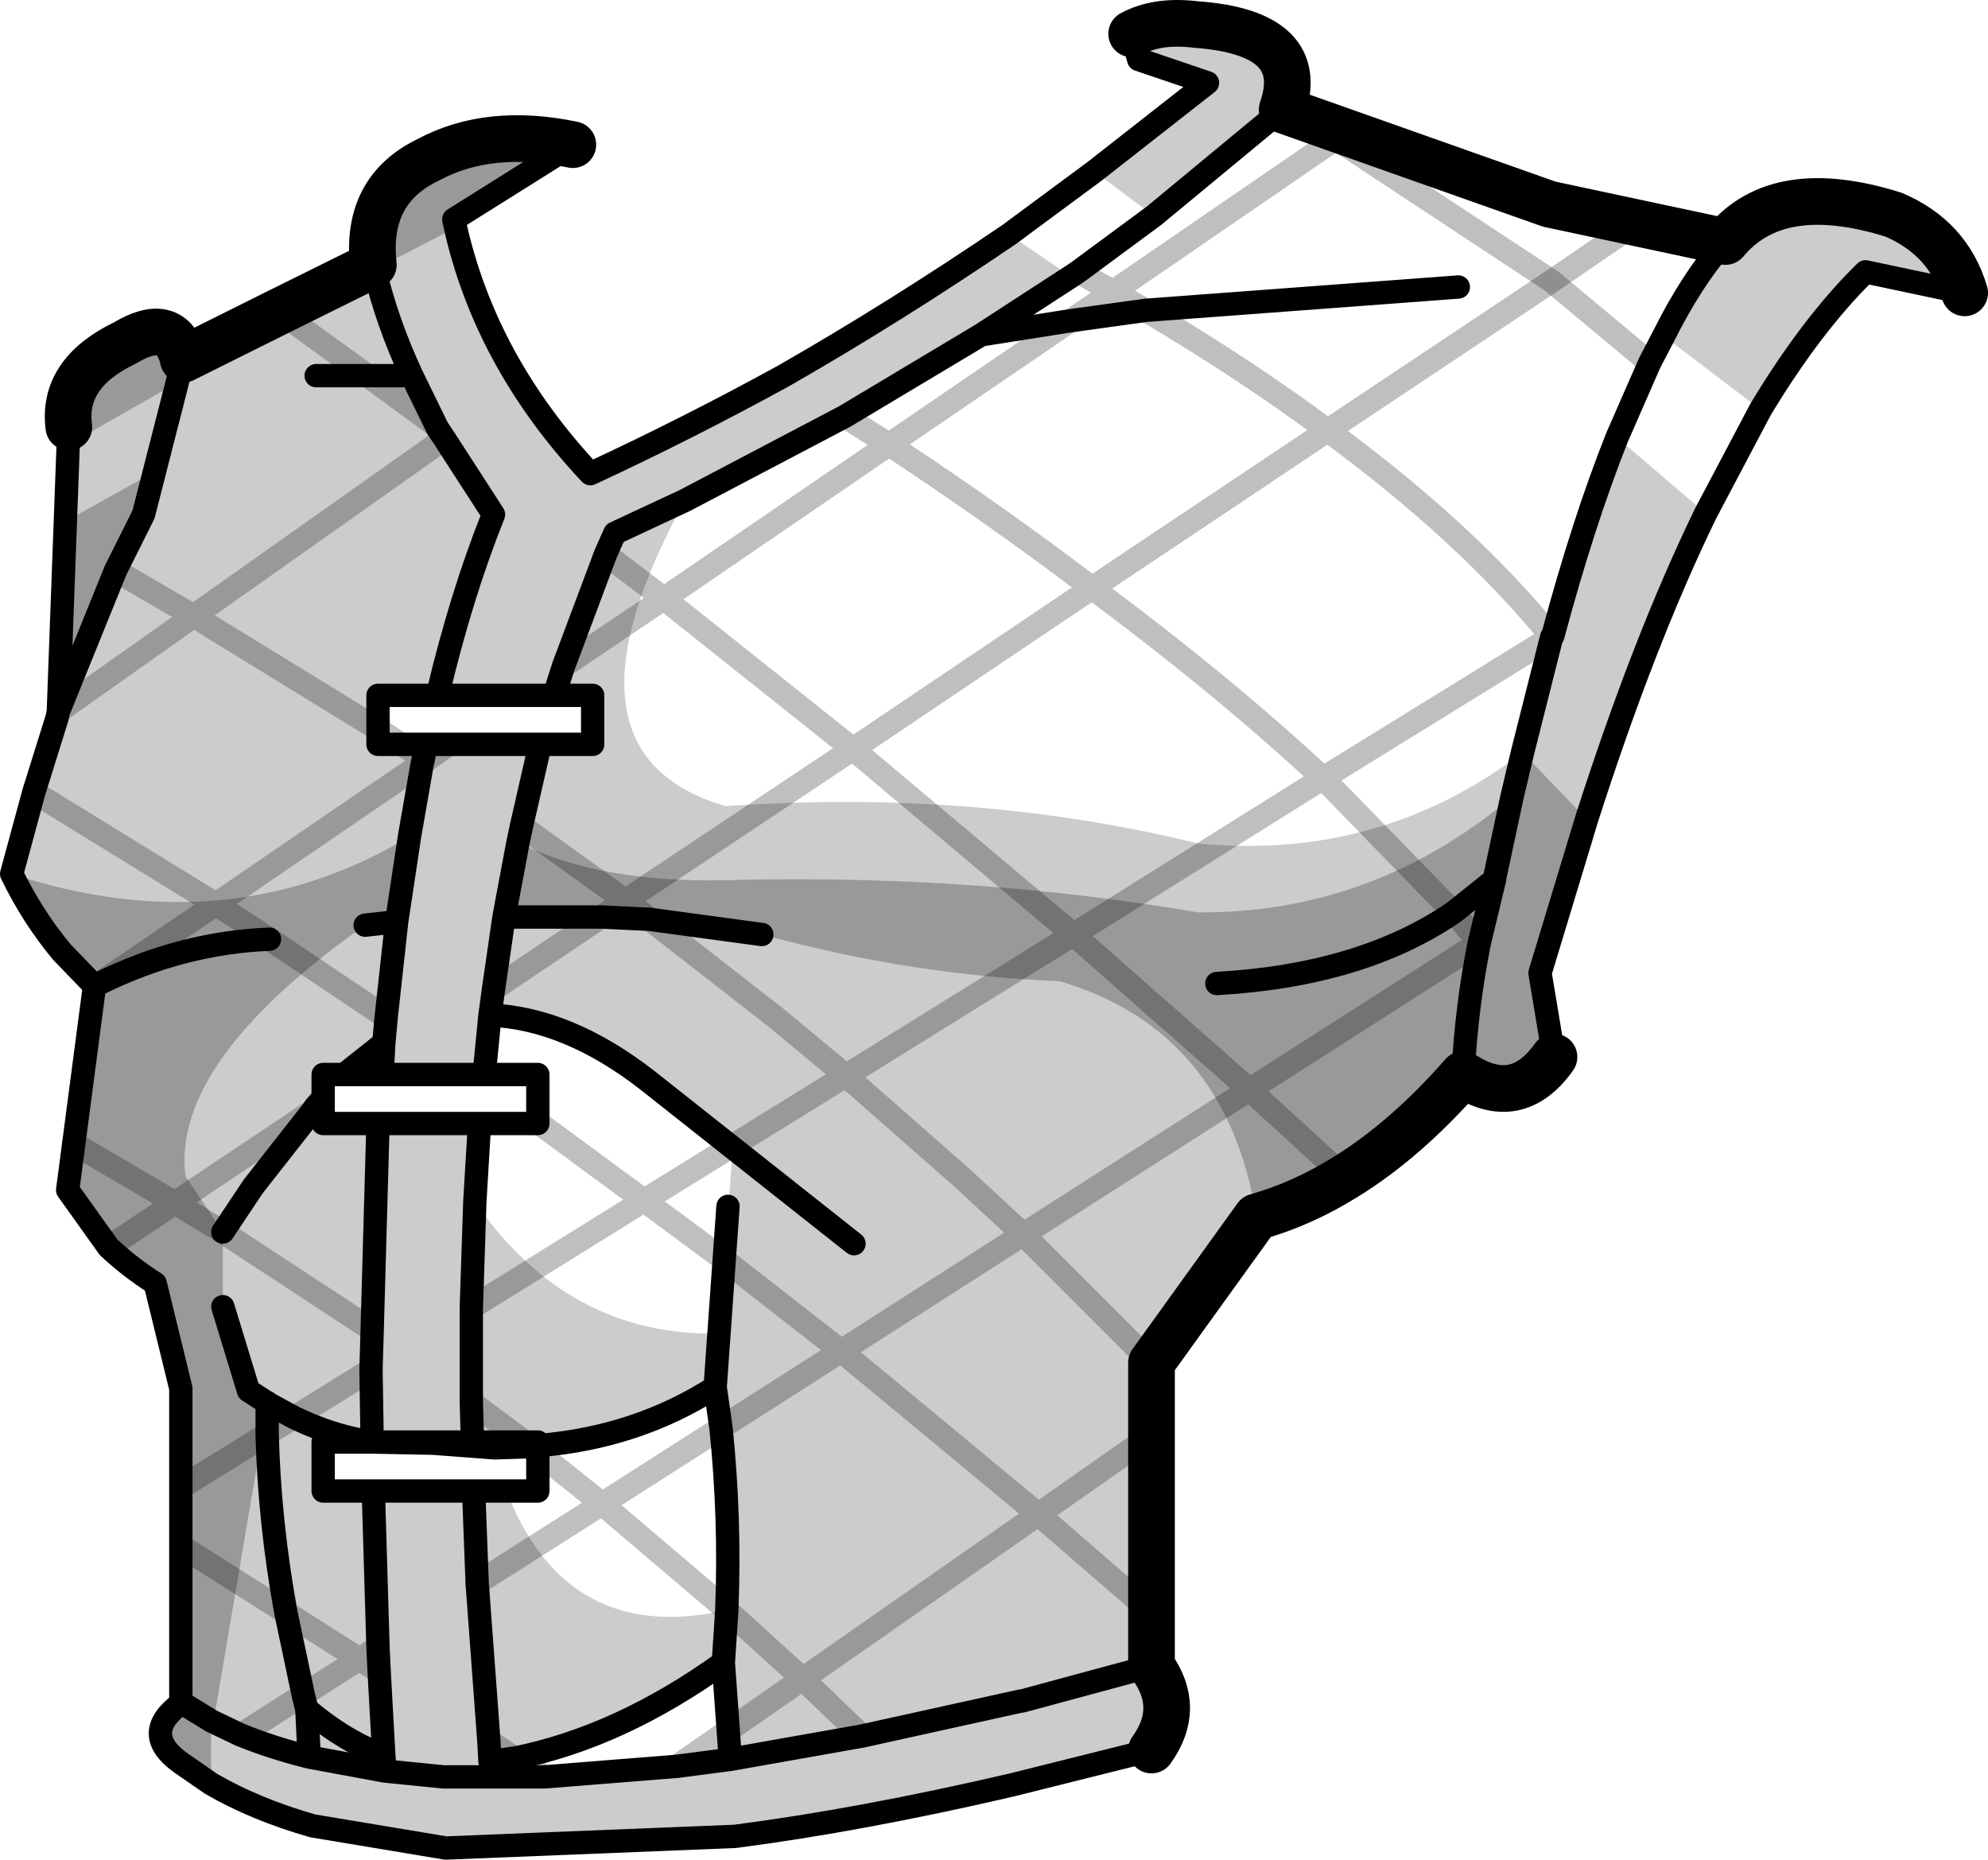 <?xml version="1.0" encoding="UTF-8" standalone="no"?>
<svg xmlns:xlink="http://www.w3.org/1999/xlink" height="79.7px" width="85.2px" xmlns="http://www.w3.org/2000/svg">
  <g transform="matrix(1.0, 0.0, 0.0, 1.0, 40.0, 111.95)">
    <path d="M28.0 -76.85 L26.0 -70.25 26.6 -66.65 Q25.0 -64.4 22.7 -65.9 20.25 -63.1 17.65 -61.5 15.8 -60.35 13.85 -59.8 12.55 -67.8 5.4 -69.9 -0.95 -70.15 -7.35 -71.9 L-12.15 -72.55 -14.2 -72.65 -18.4 -72.65 -17.8 -75.85 Q-14.15 -74.0 -8.15 -74.25 2.0 -74.45 11.35 -72.85 18.85 -72.8 24.8 -77.8 L25.25 -79.7 28.0 -76.85 M-21.65 -105.1 Q-19.05 -106.5 -15.45 -105.75 L-20.55 -102.55 -20.5 -102.3 -20.45 -102.2 -23.95 -100.4 -24.0 -100.6 Q-24.35 -103.8 -21.65 -105.1 M-32.15 -96.55 L-32.4 -95.55 -37.05 -92.9 -37.05 -93.65 Q-37.35 -95.95 -34.65 -97.25 -32.65 -98.45 -32.15 -96.6 L-32.15 -96.55 M-35.05 -87.5 L-37.5 -81.45 -37.2 -89.6 -33.35 -91.75 -33.85 -89.9 -35.05 -87.5 M-24.35 -72.3 Q-32.65 -66.45 -32.05 -61.55 L-30.45 -59.15 -30.45 -55.95 -29.35 -52.35 -28.65 -51.9 -28.55 -51.85 -28.55 -51.7 -30.85 -38.15 -30.95 -38.2 -30.95 -35.5 -32.25 -36.4 Q-34.0 -37.65 -32.25 -38.95 L-32.25 -39.0 -32.25 -52.45 -33.35 -56.95 Q-34.45 -57.65 -35.35 -58.5 L-37.1 -60.95 -35.95 -69.7 -37.35 -71.15 Q-38.6 -72.65 -39.5 -74.5 -30.2 -71.45 -22.45 -76.1 L-23.0 -72.45 -24.35 -72.3" fill="#000000" fill-opacity="0.4" fill-rule="evenodd" stroke="none"/>
    <path d="M3.25 -101.9 L5.9 -100.1 2.05 -97.6 -3.8 -94.1 -10.65 -90.5 Q-16.6 -79.65 -8.9 -77.4 1.8 -78.15 11.35 -75.8 19.15 -75.05 25.25 -79.7 L26.5 -84.65 26.55 -84.7 Q27.85 -89.55 29.3 -93.2 L33.1 -89.95 Q30.45 -84.5 28.0 -76.85 L25.25 -79.7 24.8 -77.8 Q18.85 -72.8 11.35 -72.85 2.0 -74.45 -8.15 -74.25 -14.15 -74.0 -17.8 -75.85 L-18.4 -72.65 -14.2 -72.65 -12.15 -72.55 -7.35 -71.9 Q-0.95 -70.15 5.4 -69.9 12.55 -67.8 13.85 -59.8 L9.35 -53.55 9.35 -50.45 9.35 -42.85 9.35 -40.55 Q10.65 -38.75 9.35 -36.95 L3.35 -35.45 Q-3.1 -33.95 -8.5 -33.25 L-20.9 -32.75 -26.6 -33.7 Q-29.05 -34.4 -30.95 -35.5 L-30.95 -38.2 -30.85 -38.15 -28.55 -51.7 -28.5 -51.8 -28.55 -51.8 -28.55 -51.85 -28.65 -51.9 -29.35 -52.35 -30.45 -55.95 -30.45 -59.15 -32.05 -61.55 Q-32.65 -66.45 -24.35 -72.3 L-23.0 -72.45 -22.45 -76.1 Q-30.2 -71.45 -39.5 -74.5 L-38.55 -78.0 -37.55 -81.2 -37.5 -81.45 -35.05 -87.5 -33.85 -89.9 -33.35 -91.75 -37.2 -89.6 -37.05 -92.9 -32.4 -95.55 -32.15 -96.55 Q-28.05 -98.6 -24.0 -100.6 L-23.95 -100.4 -20.45 -102.2 Q-19.2 -96.45 -14.7 -91.65 -10.5 -93.6 -6.4 -95.85 -1.6 -98.6 3.1 -101.8 L3.25 -101.9 M8.5 -110.5 Q9.6 -111.1 11.25 -110.9 16.1 -110.55 14.95 -107.25 L9.45 -102.7 6.9 -104.6 11.75 -108.4 8.8 -109.4 8.5 -110.5 M33.95 -101.6 Q36.2 -104.3 41.15 -102.75 43.5 -101.75 44.2 -99.4 L39.95 -100.3 Q37.65 -98.05 35.45 -94.4 L31.3 -97.55 Q32.5 -99.95 33.85 -101.5 L33.95 -101.6 M3.8 -39.05 L3.75 -39.1 3.75 -39.05 3.8 -39.05 M-16.9 -50.0 L-16.95 -50.15 -26.15 -50.15 -26.15 -48.05 -18.3 -48.05 Q-15.7 -41.4 -8.85 -42.95 L-8.85 -43.0 Q-8.7 -46.9 -9.1 -50.75 L-9.35 -52.5 Q-12.7 -50.35 -16.9 -50.0 M-26.15 -65.9 L-26.15 -63.8 -19.45 -63.8 -19.65 -60.45 Q-15.65 -54.65 -9.15 -54.8 L-8.6 -62.75 -12.25 -65.65 Q-15.65 -68.3 -19.0 -68.45 L-19.25 -65.9 -23.65 -65.9 -23.6 -66.35 -23.55 -67.25 -25.25 -65.9 -26.15 -65.9 M-14.6 -80.05 L-14.6 -82.15 -23.8 -82.15 -23.8 -80.05 -14.6 -80.05 M-16.65 -35.8 L-11.0 -36.25 -8.7 -36.55 -9.0 -40.7 Q-13.45 -37.5 -17.95 -36.6 L-16.65 -35.8 M-17.95 -36.6 L-19.05 -37.35 -19.0 -36.45 -18.0 -36.6 -17.95 -36.6" fill="#000000" fill-opacity="0.2" fill-rule="evenodd" stroke="none"/>
    <path d="M-15.45 -105.75 L-20.55 -102.55 -20.5 -102.3 Q-19.2 -96.45 -14.7 -91.65 -10.5 -93.6 -6.4 -95.85 -1.6 -98.6 3.25 -101.9 L6.9 -104.6 11.75 -108.4 8.8 -109.4 8.5 -110.5 M44.2 -99.4 L39.95 -100.3 Q37.65 -98.05 35.45 -94.4 L33.1 -89.95 Q30.45 -84.5 28.0 -76.85 L26.0 -70.25 26.6 -66.65 M9.35 -36.95 L3.35 -35.45 Q-3.1 -33.95 -8.5 -33.25 L-20.9 -32.75 -26.6 -33.7 Q-29.05 -34.4 -30.95 -35.5 L-32.25 -36.4 Q-34.0 -37.65 -32.25 -38.95 L-32.25 -39.0 -32.25 -52.45 -33.35 -56.95 Q-34.45 -57.65 -35.35 -58.5 L-37.1 -60.95 -35.95 -69.7 -37.35 -71.15 Q-38.6 -72.65 -39.5 -74.5 L-38.55 -78.0 -37.55 -81.2 -37.5 -81.45 -37.05 -93.65 M14.95 -107.25 L9.45 -102.7 6.2 -100.3 5.9 -100.1 2.05 -97.6 5.85 -98.2 9.1 -98.65 22.5 -99.65 M12.15 -69.8 Q18.35 -70.15 22.3 -72.85 L24.05 -74.25 24.05 -74.3 24.8 -77.8 25.25 -79.7 26.5 -84.65 26.55 -84.7 Q27.85 -89.55 29.3 -93.2 L30.7 -96.4 31.3 -97.55 Q32.5 -99.95 33.85 -101.5 L33.95 -101.6 M22.7 -65.9 Q22.85 -68.8 23.4 -71.55 L24.05 -74.25 M-8.8 -60.25 L-9.35 -52.5 -9.1 -50.75 Q-8.7 -46.9 -8.85 -43.0 L-8.85 -42.95 -9.0 -40.7 -8.7 -36.55 -3.05 -37.55 3.75 -39.05 3.8 -39.05 9.35 -40.55 M-24.0 -100.6 L-23.95 -100.4 Q-23.4 -98.1 -22.35 -95.85 L-21.25 -93.6 -20.95 -93.15 -18.85 -89.9 Q-20.25 -86.4 -21.25 -82.15 L-16.25 -82.15 -15.85 -83.4 -14.05 -88.2 -13.65 -89.1 -10.65 -90.5 -3.8 -94.1 2.05 -97.6 M-16.25 -82.15 L-14.6 -82.15 -14.6 -80.05 -16.85 -80.05 -17.65 -76.55 -17.8 -75.85 -18.4 -72.65 -14.2 -72.65 -12.15 -72.55 -7.35 -71.9 M-22.35 -95.85 L-26.45 -95.85 M-37.5 -81.45 L-35.05 -87.5 -33.85 -89.9 -32.15 -96.55 M-24.35 -72.3 L-23.0 -72.45 -22.45 -76.1 -21.9 -79.25 -21.85 -79.45 -21.75 -80.05 -23.8 -80.05 -23.8 -82.15 -21.25 -82.15 M-30.45 -59.15 L-29.15 -61.1 -26.6 -64.35 -26.5 -64.5 -26.15 -64.9 -26.15 -65.9 -25.25 -65.9 -23.55 -67.25 -23.45 -68.35 -23.0 -72.45 M-30.45 -55.95 L-29.35 -52.35 -28.65 -51.9 -28.55 -51.85 -28.55 -51.8 -28.5 -51.8 -27.4 -51.2 -26.85 -50.95 Q-25.45 -50.35 -24.05 -50.15 L-24.1 -53.25 -24.05 -54.95 -23.8 -63.8 -26.15 -63.8 -26.15 -64.9 M-23.6 -66.35 L-23.55 -67.25 M-23.8 -63.8 L-19.45 -63.8 -16.95 -63.8 -16.95 -65.9 -19.25 -65.9 -23.65 -65.9 -24.3 -65.9 -25.25 -65.9 M-23.65 -65.9 L-23.6 -66.35 M-35.95 -69.7 L-35.75 -69.8 Q-32.2 -71.55 -28.45 -71.7 M-32.25 -39.0 L-30.95 -38.2 -30.85 -38.15 -29.7 -37.6 Q-28.35 -37.05 -26.75 -36.65 L-26.85 -38.7 -27.0 -39.3 -27.75 -42.85 Q-28.45 -46.7 -28.55 -50.45 L-28.55 -51.7 -28.55 -51.8 M-24.05 -50.15 L-21.45 -50.15 -19.75 -50.15 -19.8 -51.85 -19.8 -55.9 -19.65 -60.45 -19.45 -63.8 M-24.05 -50.15 L-26.15 -50.15 -26.15 -48.05 -24.0 -48.05 -19.7 -48.05 -16.95 -48.05 -16.95 -50.0 -17.25 -49.95 -18.8 -49.9 -21.45 -50.1 -24.05 -50.15 M-21.45 -50.15 L-21.45 -50.1 M-18.4 -72.65 L-18.85 -69.55 -19.0 -68.45 Q-15.65 -68.3 -12.25 -65.65 L-3.4 -58.65 M-19.0 -68.45 L-19.25 -65.9 M-19.75 -50.15 L-16.95 -50.15 -16.95 -50.0 -16.9 -50.0 Q-12.7 -50.35 -9.35 -52.5 M-16.85 -80.05 L-21.75 -80.05 M-19.7 -48.05 L-19.55 -44.1 -19.05 -37.35 -19.0 -36.45 -18.0 -36.6 -17.95 -36.6 Q-13.45 -37.5 -9.0 -40.7 M-16.65 -35.8 L-11.0 -36.25 -8.7 -36.55 M-16.65 -35.8 L-21.0 -35.8 -23.5 -36.05 -26.75 -36.65 M-24.0 -48.05 L-23.8 -41.35 -23.75 -40.3 -23.55 -36.7 -23.5 -36.05 M-26.85 -38.7 Q-25.55 -37.6 -24.25 -37.0 L-23.55 -36.7" fill="none" stroke="#000000" stroke-linecap="round" stroke-linejoin="round" stroke-width="1.0"/>
    <path d="M8.5 -110.5 Q9.6 -111.1 11.25 -110.9 16.1 -110.55 14.95 -107.25 L26.4 -103.2 33.9 -101.6 33.95 -101.6 Q36.2 -104.3 41.15 -102.75 43.5 -101.75 44.2 -99.4 M26.6 -66.65 Q25.0 -64.4 22.7 -65.9 20.25 -63.1 17.65 -61.5 15.8 -60.35 13.85 -59.8 L9.35 -53.55 9.35 -50.45 9.35 -42.85 9.35 -40.55 Q10.65 -38.75 9.35 -36.95 M-37.05 -93.65 Q-37.35 -95.95 -34.65 -97.25 -32.65 -98.45 -32.15 -96.6 L-32.15 -96.55 Q-28.05 -98.6 -24.0 -100.6 -24.35 -103.8 -21.65 -105.1 -19.05 -106.5 -15.45 -105.75" fill="none" stroke="#000000" stroke-linecap="round" stroke-linejoin="round" stroke-width="2.0"/>
    <path d="M-23.6 -66.35 L-24.3 -65.9 M-19.05 -37.35 L-17.95 -36.6 -16.65 -35.8" fill="none" stroke="#000000" stroke-linecap="round" stroke-linejoin="round" stroke-opacity="0.251" stroke-width="1.0"/>
    <path d="M6.2 -100.3 L7.7 -99.45 17.25 -106.0 17.7 -106.3 M26.5 -99.9 L30.15 -102.4 M7.7 -99.45 L9.1 -98.65 Q13.4 -96.1 16.9 -93.5 L26.5 -99.9 M16.7 -78.6 L26.5 -84.65 Q22.9 -89.1 16.9 -93.5 L6.8 -86.75 Q12.4 -82.6 16.7 -78.6 L22.3 -72.85 23.4 -71.55 13.55 -65.25 17.65 -61.5 M13.55 -65.25 L6.0 -71.9 -3.75 -65.85 1.2 -61.5 3.85 -59.05 13.55 -65.25 M3.85 -59.05 L9.35 -53.55 M16.7 -78.6 L6.0 -71.9 -3.45 -79.85 -13.2 -73.35 -12.15 -72.55 -6.7 -68.3 -3.75 -65.85 -12.4 -60.5 -8.95 -57.95 -3.95 -54.05 3.85 -59.05 M9.35 -50.45 L4.5 -47.05 9.35 -42.85 M-14.05 -88.2 L-11.55 -86.3 -1.9 -92.9 -3.8 -94.1 M-3.45 -79.85 L-11.55 -86.3 -15.85 -83.4 M-28.05 -98.6 L-24.25 -95.85 -21.45 -93.8 -21.25 -93.6 M-37.5 -81.45 L-31.7 -85.55 -35.05 -87.5 M-20.95 -93.15 L-31.7 -85.55 -23.8 -80.7 -22.8 -80.05 -21.85 -79.45 -21.75 -79.35 -20.75 -80.05 M-36.85 -62.95 L-32.5 -60.4 -26.15 -64.65 M-24.05 -54.95 L-30.45 -59.15 -32.5 -60.4 -35.35 -58.5 M-23.45 -68.35 L-28.45 -71.7 -30.75 -73.2 -35.75 -69.8 M-18.85 -69.55 L-13.2 -73.35 -17.65 -76.55 M-19.8 -55.9 L-12.4 -60.5 -16.95 -63.85 M-19.55 -44.1 L-14.2 -47.5 -16.95 -49.7 -17.25 -49.95 -17.5 -50.15 -19.8 -51.85 M-38.55 -78.0 L-30.75 -73.2 -21.75 -79.35 M-11.0 -36.25 L-5.6 -40.0 -8.85 -42.95 -14.2 -47.5 -3.95 -54.05 4.5 -47.05 -5.6 -40.0 -3.05 -37.55 M-29.7 -37.6 L-24.6 -40.85 -32.25 -45.7 M-24.6 -40.85 L-23.8 -41.35 M-24.6 -40.85 L-23.75 -40.3 M-32.25 -48.2 L-24.1 -53.25 M-1.9 -92.9 L7.7 -99.45 M-3.45 -79.85 L6.8 -86.75 Q2.8 -89.8 -1.9 -92.9" fill="none" stroke="#000000" stroke-linecap="round" stroke-linejoin="round" stroke-opacity="0.251" stroke-width="1.0"/>
    <path d="M17.25 -106.0 L16.85 -106.3 M17.25 -106.0 L26.5 -99.9 30.7 -96.4" fill="none" stroke="#000000" stroke-linecap="round" stroke-linejoin="round" stroke-opacity="0.251" stroke-width="1.0"/>
  </g>
</svg>
